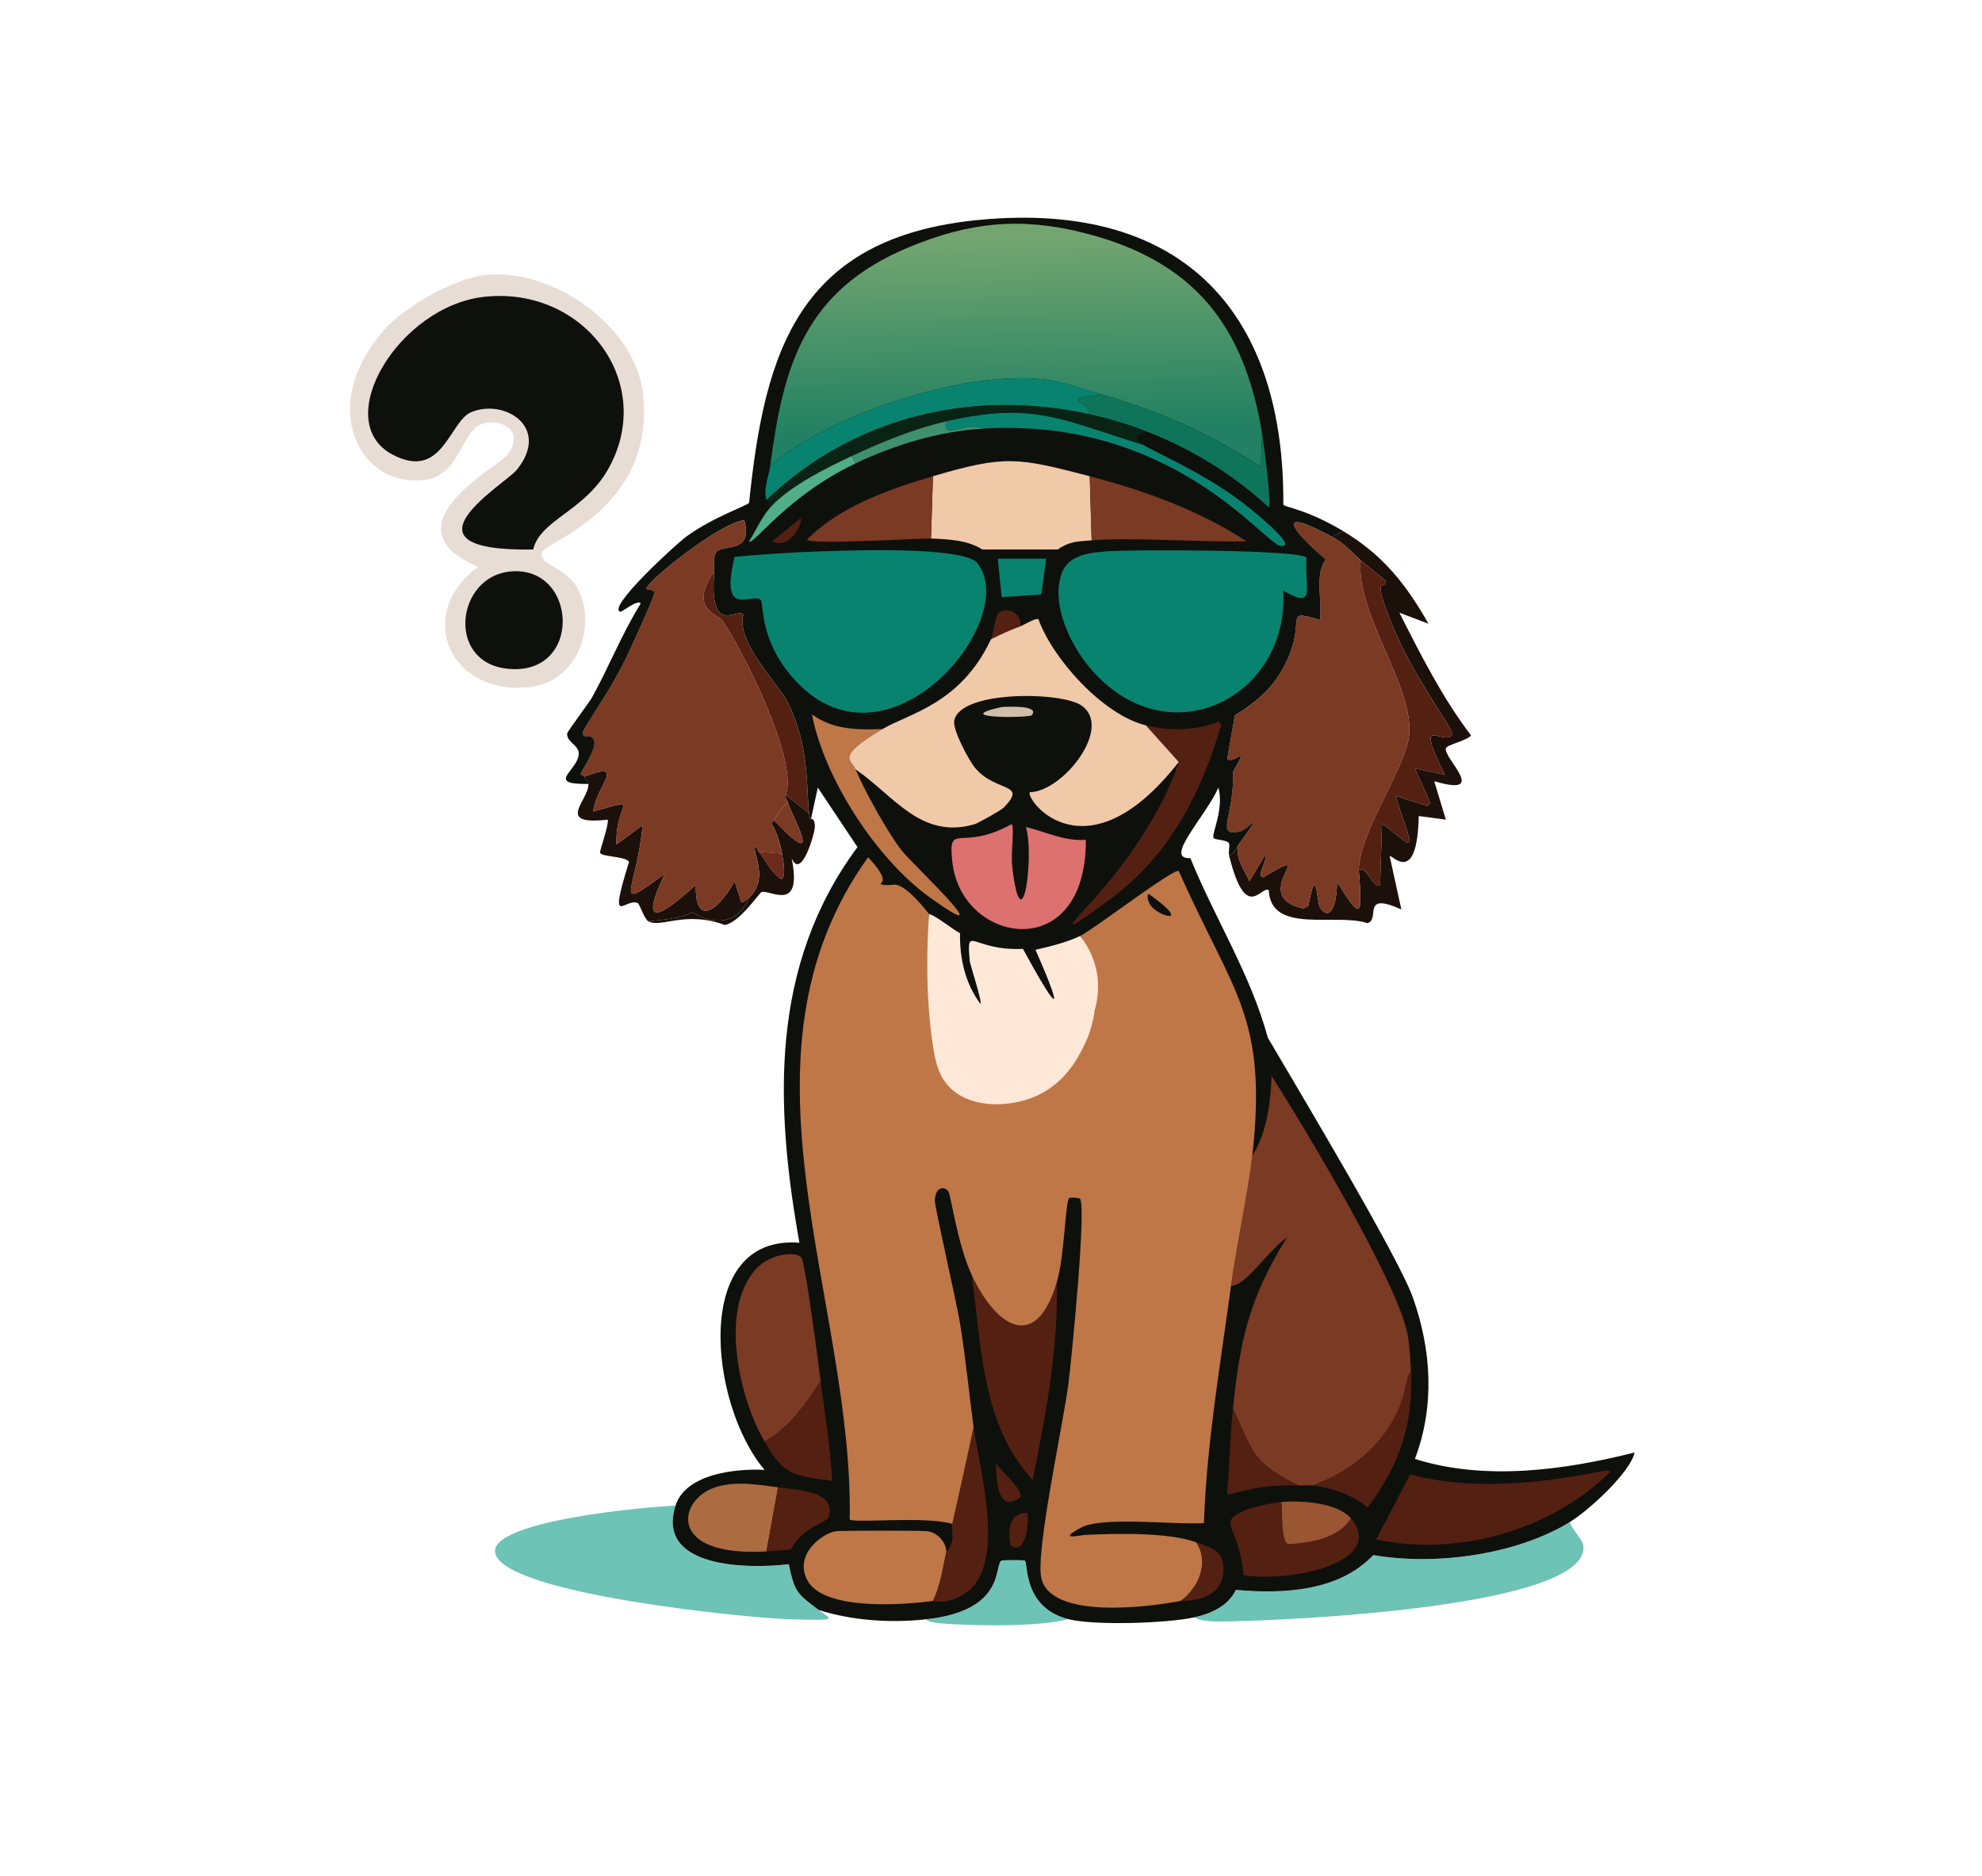 <?xml version="1.0" encoding="UTF-8"?>
<svg id="Andy" xmlns="http://www.w3.org/2000/svg" xmlns:xlink="http://www.w3.org/1999/xlink" viewBox="0 0 1042.71 986.64">
  <defs>
    <linearGradient id="linear-gradient" x1="532.24" y1="125.2" x2="534.39" y2="226.46" gradientUnits="userSpaceOnUse">
      <stop offset="0" stop-color="#73a570"/>
      <stop offset="1" stop-color="#218162"/>
    </linearGradient>
  </defs>
  <g>
    <path d="m355.38,792.01c-10.48,32.91,37.9,33.42,59.57,30.83,3.07,14.62,4.31,15.53,15.78,24.09,6.39,4.77,12.06,5.74-15.78,4.82-22.78-.75-147.51-13.11-154.27-34.2-5.65-17.64,81.6-25.15,94.7-25.53Z" style="fill: #6dc3b6; stroke-width: 0px;"/>
    <path d="m825.82,800.68c1.11,3.64,6.71,9.21,7.13,12.04,4.83,32.71-155.79,39.48-180.74,39.99-7.35.15-18.89,1.08-23.93-1.93,8.84-1.97,17.89-5.98,21.89-14.45,25.11,2.28,54.32.73,72.3-18.31,32.51,5.68,75.18-.11,103.35-17.34Z" style="fill: #6dc3b6; stroke-width: 0px;"/>
    <path d="m562.09,851.75c-15.18,3.63-38.43,3.47-54.48,2.89-6.95-.25-21.31-.85-19.86-2.89,42-4.82,34.94-28.77,39.2-30.83.54-.26,11.72-.33,12.22,0,1.75,1.17-1.18,24.71,22.91,30.83Z" style="fill: #6dc3b6; stroke-width: 0px;"/>
  </g>
  <g>
    <path d="m256.1,144.53c35.38-3.19,77.49,27.17,81.97,61.18,8.09,61.4-51.69,79.67-52.95,84.79-1.73,7.05,11.93,7.37,18.33,18.31,11.18,19.11.74,49.4-23.93,52.51-42.93,5.41-61.93-38.39-28-63.11-49.76-21.22,10.71-52.89,15.27-58.77,9.3-12-1.35-18.89-11.71-16.86-12.76,2.5-12.13,27.3-31.57,29.87-34.57,4.57-57.13-39.16-20.87-79.49,10.72-11.92,37.11-26.95,53.46-28.42Z" style="fill: #e8ddd4; stroke-width: 0px;"/>
    <path d="m255.08,156.09c52.78-5.51,90.57,45.89,64.66,91.05-12.57,21.9-35.72,26.44-39.2,41.91-75.22,1.24-14.68-34.46-8.66-41.91,18.11-22.4-6.52-37.62-23.93-30.35-11.7,4.88-15.11,36.56-41.75,22.16-32.62-17.63,3.69-78.15,48.88-82.86Z" style="fill: #0e100c; stroke-width: 0px;"/>
    <path d="m268.31,300.62c36.03-3.58,38.61,56.11-2.04,51.07-31.58-3.92-26.1-48.27,2.04-51.07Z" style="fill: #0e100c; stroke-width: 0px;"/>
  </g>
  <g>
    <g>
      <g>
        <path d="m706.68,279.42c20.89,12.46,33.3,28.27,44.8,48.66l-15.27-5.78c11.26,22.21,22.44,44.47,37.68,64.56-1.83,2.62-12.76,4.94-13.24,6.74-1.39,5.28,23.21,25.97-6.11,17.34l6.11,20.23-14.26-1.93c-.83,37.79-14.56,19.58-15.27,21.2l6.11,27.94c-21.48-9.61-10.78,5.12-17.82,7.23-16.62-5.59-50.81,6.1-51.93-17.34-3.97-2.74-11.99,17.76-20.87-18.31,3.12-.86,3.37-3.37,5.09-5.78-2.25,6.76,2.79,13.09,5.6,19.27q4.07-6.74,8.15-13.49c2.4.77-4.85,10.58-1.02,11.56,32.34-19.25-9.18,9.92,21.38,16.38l2.55-1.45c4.29-23.76,4.34-1.54,6.11.96,7.2,10.18,9.63-9.83,8.66-13.97,13.35,21.64,13.66,18.81,11.71-5.78,4.25-2.74,6.95,9.32,11.2,8.19q.51-16.38,1.02-32.76c19.66,15.32,16.66,15.89,7.13-14.45q8.4,2.65,16.8,5.3l1.53-1.45q-4.07-9.15-8.15-18.31,7.89,1.69,15.78,3.37c-16.53-32.99-1.2-15.34,3.56-20.72,2.24-2.53-19.39-28.59-31.57-58.77-11.2-27.76-2.61-17.25-3.05-22.16-.08-.83-11.5-9.5-13.24-11.08-5.43-4.93-8.01-8.55-15.27-12.53l6.11-2.89Z" style="fill: #1c100a; stroke-width: 0px;"/>
        <path d="m700.57,282.31c7.26,3.97,9.85,7.6,15.27,12.53-2.82,27.73,28.22,66.61,25.46,92.02-1.9,17.4-26.21,50.84-26.48,70.82,1.95,24.59,1.64,27.42-11.71,5.78.98,4.14-1.46,24.15-8.66,13.97-1.77-2.51-1.82-24.72-6.11-.96l-2.55,1.45c-30.57-6.46,10.95-35.63-21.38-16.38-3.84-.98,3.42-10.8,1.02-11.56q-4.07,6.74-8.15,13.49c-2.82-6.18-7.85-12.51-5.6-19.27,14.82-20.77,5.28-7.8.51-6.74-13.25,2.95-2.6-8.34-3.56-31.31,8.97-15.9,1.31-3.98-3.05-6.74l4.07-23.12c9.69-5.77,18.87-13.4,24.44-23.12,15.54-27.12-1.21-33.31,20.37-26.98,1.15-10.4-2.87-24.55,3.05-31.8-22.4-19.2-23.46-26.55,3.05-12.04Z" style="fill: #7b3a23; stroke-width: 0px;"/>
        <path d="m714.83,457.67c.27-19.98,24.58-53.42,26.48-70.82,2.77-25.4-28.28-64.29-25.46-92.02,1.74,1.58,13.16,10.25,13.24,11.08.45,4.91-8.14-5.6,3.05,22.16,12.17,30.18,33.8,56.25,31.57,58.77-4.76,5.38-20.09-12.27-3.56,20.72q-7.89-1.69-15.78-3.37,4.07,9.15,8.15,18.31l-1.53,1.45q-8.4-2.65-16.8-5.3c9.54,30.35,12.53,29.77-7.13,14.45q-.51,16.38-1.02,32.76c-4.26,1.13-6.95-10.93-11.2-8.19Z" style="fill: #542012; stroke-width: 0px;"/>
      </g>
      <g>
        <path d="m394.07,472.12c-4.82,12.34-16.53,15.93-30.04,7.71-6.54,3.62-15.24,3.89-22.91,4.82-2.13-1.18-4.68-9.24-5.6-9.64-6.76-2.9-15.81,14.39-4.58-21.68-2.2-3.13-14.43-2.42-15.27-4.82-.3-.84,4.69-14.46,4.07-17.34-28.19,3.13-9.9-10.11-10.18-18.79-.1-2.9-1.63-.81-2.04-3.85,22.64-8.83,6.01,5.21,4.58,18.31,26.73-6.98,11.58-6.13,12.22,17.34q6.87-5.06,13.75-10.12c-3.08,34.76-17.09,46.8,11.71,25.53-13.95,29.14-2.57,23.26,16.29,5.78-.52,24.28,13.3,11.63,20.37-1.93q1.78,5.54,3.56,11.08c.17.81,2.8-1.23,4.07-2.41Z" style="fill: #1c100a; stroke-width: 0px;"/>
        <path d="m425.64,427.8c.59,4.98,1,2.66,1.02,2.89.02.19,1.68-.5,2.04,3.37.36,3.81-7.3,29.36-12.22,17.34,5.79,28.96-11.11,16.58-15.78,17.83-1.3.35-11.36,15.87-19.35,17.34-20.78-7.73-33.62,1.74-40.22-1.93,7.68-.93,16.37-1.2,22.91-4.82,13.51,8.23,25.22,4.64,30.04-7.71,11.37-10.5.39-25.5,3.56-26.98.65.83.84,2.08,1.53,2.89,3.6,4.25,6.16,10.55,11.71,14.45,3.15-.41.85-11.29.51-13.49-.68-4.37-2.64-11.11-5.09-14.93-.43-2.82.99-2.28,1.02-2.41,27.57,28.84,8.87-3.14,7.13-9.64-.26-.98-1.5-1.61-1.02-3.85l12.22,9.64Z" style="fill: #1c100a; stroke-width: 0px;"/>
        <path d="m375.74,300.62c-13.95,19.71,2.3,22.97,4.07,25.53,10.35,14.96,40.12,72.94,33.6,92.02-.49,2.24.76,2.88,1.02,3.85-2.17,1.69-6.62,7.65-7.13,9.64-.03.13-1.45-.41-1.02,2.41,2.45,3.83,4.41,10.57,5.09,14.93q-6.11-.48-12.22-.96c-.68-.81-.88-2.06-1.53-2.89-3.18,1.48,7.8,16.48-3.56,26.98-1.28,1.18-3.9,3.22-4.07,2.41q-1.78-5.54-3.56-11.08c-7.07,13.55-20.88,26.2-20.37,1.93-18.87,17.48-30.24,23.36-16.29-5.78-28.8,21.27-14.79,9.22-11.71-25.53q-6.87,5.06-13.75,10.12c-.64-23.47,14.51-24.32-12.22-17.34,1.43-13.09,18.06-27.13-4.58-18.31-.02-.12-2.04-.77-2.04-1.45.01-.99,8.5-12.86,7.13-17.34-1.33-4.33-5.57-.79-6.11-3.85-.44-2.53,14.82-21.53,25.46-45.29,1.64-3.66,12.66-27.4,12.22-28.91-.51-1.77-3.76-1.19-4.07-1.93-1.22-2.84,38.05-34.65,51.42-36.13,5.07,18.01-11.78,12.65-14.76,16.86-1.78,2.51-.77,7.15-1.02,10.12Z" style="fill: #7b3a23; stroke-width: 0px;"/>
        <path d="m425.64,427.8l-12.22-9.64c6.52-19.08-23.25-77.06-33.6-92.02-1.78-2.57-18.03-5.83-4.07-25.53-2.92,35.06,12.27,18.63,15.27,22.64-3.86,14.85,18.69,36.71,23.42,46.25,11.59,23.39,9.57,44.6,11.2,58.29Z" style="fill: #542012; stroke-width: 0px;"/>
        <path d="m407.31,431.66c.51-1.98,4.96-7.94,7.13-9.64,1.74,6.49,20.45,38.48-7.13,9.64Z" style="fill: #7b3a23; stroke-width: 0px;"/>
        <path d="m411.38,449c.34,2.2,2.64,13.08-.51,13.49-5.55-3.91-8.11-10.2-11.71-14.45q6.11.48,12.22.96Z" style="fill: #6c2a1c; stroke-width: 0px;"/>
      </g>
    </g>
    <g>
      <path d="m706.68,279.42l-6.11,2.89c-26.52-14.51-25.46-7.15-3.05,12.04-5.93,7.25-1.9,21.4-3.05,31.8-21.58-6.33-4.83-.14-20.37,26.98-5.57,9.73-14.75,17.36-24.44,23.12l-4.07,23.12c4.36,2.76,12.02-9.15,3.05,6.74.96,22.97-9.69,34.26,3.56,31.31,4.77-1.06,14.31-14.02-.51,6.74-1.72,2.41-1.97,4.92-5.09,5.78-.42-1.71.48-5.34,0-6.26-1.07-2.07-7.46-1.74-8.15-2.89-1.22-2.06,5.63-15.15,2.55-26.5-7.04,15.66-29.13,37.93-14.76,37.1,12.9,31.8,31.76,61.19,40.73,94.42,16.15,27.57,68.76,115.32,76.37,136.82,9.79,27.65,11.54,57.12,1.02,84.79,36.83,11.68,78.82,5.88,115.57-3.37-2.14,10.36-24.08,30.48-34.11,36.61-28.17,17.23-70.84,23.02-103.35,17.34-17.97,19.03-47.19,20.59-72.3,18.31-4,8.47-13.05,12.48-21.89,14.45-14.12,3.15-52.65,4.4-66.19.96-24.09-6.12-21.16-29.66-22.91-30.83-.5-.33-11.67-.26-12.22,0-4.27,2.06,2.79,26.01-39.2,30.83-18.75,2.15-39.16.83-57.02-4.82-11.47-8.56-12.71-9.47-15.78-24.09-21.67,2.59-70.05,2.07-59.57-30.83,5.33-16.74,31.59-19.58,46.84-18.79-29.21-34.38-38.45-123.95,18.33-119.48-12.88-72.26-15.74-145.69,30.55-208.12q-10.44-15.66-20.87-31.31l-3.56,16.38c-.02-.23-.42,2.09-1.02-2.89-1.63-13.7.39-34.91-11.2-58.29-4.73-9.54-27.28-31.39-23.42-46.25-3-4.01-18.19,12.42-15.27-22.64.25-2.97-.76-7.61,1.02-10.12,2.98-4.21,19.83,1.15,14.76-16.86-13.37,1.48-52.64,33.29-51.42,36.13.32.73,3.56.16,4.07,1.93.44,1.5-10.58,25.25-12.22,28.91-10.63,23.76-25.9,42.76-25.46,45.29.54,3.07,4.78-.48,6.11,3.85,1.38,4.48-7.12,16.35-7.13,17.34,0,.68,2.02,1.33,2.04,1.45.41,3.04,1.94.96,2.04,3.85-23.2.34-5.26-7.11-5.09-15.9.09-4.56-6.52-6.09-6.11-10.6.1-1.14,11.51-16.12,13.24-19.27,8.89-16.18,15.65-33.38,25.46-49.14-1.39-2.41-9.94,4.54-10.69,4.34-7.49-2.01,29.56-35.82,34.62-39.5,14.3-10.42,32.1-16.28,33.09-17.83,8.13-79.71,25.88-139.96,121.68-148.86,109.09-10.14,160.11,51.58,159.36,149.83.76,1.49,11.78,2.17,31.57,13.97Z" style="fill: #0e100c; stroke-width: 0px;"/>
      <g>
        <path d="m573.29,250.51q.51,16.86,1.02,33.72c-6.96.6-11.42.33-17.82,4.82h-39.71c-7.48-4.91-17.94-5.41-26.98-5.78q.51-16.38,1.02-32.76c38.14-11.29,44.76-9.81,82.48,0Z" style="fill: #f0c9a9; stroke-width: 0px;"/>
        <path d="m532.05,433.58c1.94.1-.43,14.87.51,22.64,5.18,42.62,11.74-7.03,7.13-21.2,10.79,2.57,20.06,7.58,31.57,6.74.35,66.21-65.64,55.15-70.26,11.56-2.31-21.79,4.32-4.85,31.06-19.75Z" style="fill: #dc7170; stroke-width: 0px;"/>
        <path d="m620.13,400.82q-8.66-9.64-17.31-19.27c12.2,3,26.59,2.89,38.19-1.93l1.53,1.45c-10.48,35.85-26.87,68.56-58.55,92.02-35.81,26.52-14.05,7.06-1.53-8.19,15.46-18.83,30.4-41.78,37.68-64.07Z" style="fill: #542012; stroke-width: 0px;"/>
        <path d="m574.3,284.24q-.51-16.86-1.02-33.72c29.19,7.59,57.36,17.91,82.48,34.2-22.96.63-61.07-2.23-81.46-.48Z" style="fill: #7b3a23; stroke-width: 0px;"/>
        <path d="m490.81,250.51q-.51,16.38-1.02,32.76c-5.54-.23-64.72,3.54-65.17.48,17.28-17.37,42.62-26.26,66.19-33.24Z" style="fill: #7b3a23; stroke-width: 0px;"/>
        <path d="m464.33,383.48c-25.22,14.88-16.42,16.08-14.26,21.2,4.71,11.16,17.02,33.52,24.44,42.88,5.54,6.99,54.86,53.31,14.76,24.57-28.42-20.38-55.73-62.98-62.11-96.35,11.25,8.17,23.76,8.17,37.17,7.71Z" style="fill: #bf7748; stroke-width: 0px;"/>
        <g>
          <g>
            <path d="m581.94,290.02c10.9-.94,102.94-1.06,105.39,3.37-1.34,15.71,5.8,27.62-12.22,17.34,3.24,56.34-61.1,88.79-101.83,40.47-9.22-10.94-17.63-28.23-16.29-42.39,1.45-15.45,10.7-17.56,24.95-18.79Z" style="fill: #08836f; stroke-width: 0px;"/>
            <path d="m432.26,290.02c14.2-.46,74.89-2.83,81.97,6.26,23.33,29.98-47.88,115.52-96.74,60.7-18.39-20.63-15.53-39.91-17.31-41.43-4.74-4.06-21.68,10.66-13.75-22.64,15.18-1.4,30.6-2.39,45.82-2.89Z" style="fill: #08836f; stroke-width: 0px;"/>
            <path d="m524.92,293.87h25.46q-1.27,9.39-2.55,18.79l-20.87,1.45-2.04-20.23Z" style="fill: #08836f; stroke-width: 0px;"/>
          </g>
          <g>
            <path d="m663.91,227.39q-.25,9.15-.51,18.31c-25.95-17.23-54.74-30.09-85.03-38.54-10.21-2.85-18.78-6.55-30.04-7.71-42.37-4.37-110.55,18.27-143.07,45.29,6.79-52.5,18.09-91.91,72.81-114.66,31.48-13.09,58.28-16.05,91.64-7.71,59.42,14.86,84.77,49.67,94.19,105.02Z" style="fill: url(#linear-gradient); stroke-width: 0px;"/>
            <path d="m578.38,207.16c-1.43,1.76-10.93.3-11.2,3.37-.09,1.02,7.73,3.93,5.09,7.23-62.14-13.5-124.1,2.21-169.03,45.29-1.91-5.65,1.32-12.75,2.04-18.31,32.51-27.01,100.7-49.65,143.07-45.29,11.26,1.16,19.83,4.86,30.04,7.71Z" style="fill: #08836f; stroke-width: 0px;"/>
            <path d="m663.91,227.39c.77,4.54,5.23,38.3,3.56,39.5-18.66-17.36-41.39-31.29-65.68-40.47-9.51-3.59-19.55-6.5-29.53-8.67,2.64-3.29-5.18-6.2-5.09-7.23.27-3.07,9.77-1.61,11.2-3.37,30.29,8.45,59.07,21.31,85.03,38.54q.25-9.15.51-18.31Z" style="fill: #0e745a; stroke-width: 0px;"/>
            <path d="m572.27,217.75c9.98,2.17,20.02,5.08,29.53,8.67.41,3.28-4.28.31-3.05,5.3.14.55,1.87,1.31,3.05,2.41-43.28-13.21-57.52-23.02-103.86-12.53-17.23,3.9-34.07,10.92-49.9,18.31-13.52,6.31-32.96,16.04-42.77,26.98-.48-1.28-1.6-2.58-2.04-3.85,44.93-43.07,106.9-58.79,169.03-45.29Z" style="fill: #092315; stroke-width: 0px;"/>
            <path d="m601.8,234.13c2.18,2.01,30.75,14.15,51.42,29.87,2.8,2.13,31.43,24.63,20.37,23.12-8.65-1.18-56.7-67.62-156.3-61.67-7.47-4.2-22.57,6.7-19.35-3.85,46.34-10.5,60.58-.68,103.86,12.53Z" style="fill: #08836f; stroke-width: 0px;"/>
            <path d="m448.04,239.92l2.04,3.85c-36.41,17.31-54.51,44.05-56,40.95,3.7-5.77,6.56-12.65,11.2-17.83,9.81-10.93,29.25-20.67,42.77-26.98Z" style="fill: #50ae88; stroke-width: 0px;"/>
            <path d="m517.28,225.46c-23.16,1.38-46.52,8.47-67.21,18.31l-2.04-3.85c15.83-7.38,32.67-14.4,49.9-18.31-3.22,10.56,11.88-.34,19.35,3.85Z" style="fill: #3e906f; stroke-width: 0px;"/>
          </g>
        </g>
        <path d="m536.63,329.52c-5.28,1.97-10.26,4.25-15.27,6.74,1.07-2.28,2.18-13.37,4.58-14.45,5.48-2.46,12.21,1.55,10.69,7.71Z" style="fill: #542012; stroke-width: 0px;"/>
        <path d="m526.96,371.92c2.65-.18,20.53-1.15,15.78,4.34-1.18,1.37-44.17,1.88-15.78-4.34Z" style="fill: #d1bea9; stroke-width: 0px;"/>
        <path d="m421.05,272.67c1.98,1.12-5.21,17.19-14.76,12.04q7.38-6.02,14.76-12.04Z" style="fill: #542012; stroke-width: 0px;"/>
        <g>
          <path d="m568.2,492.36c39.66,41.67,46.92,91.41-6.62,125.26-4.52-44.61-46.61-30.43-51.93,6.74-19.99-8.02-35.23-12.65-48.88-29.87-25.83,28.81-17.9-4.93-11.71-22.64,5.51-15.75,34.81-56.12,39.71-91.05,3.54.81,12.14,7.89,16.29,10.12-.21,13.1,2.62,26.2,10.69,37.1,1.29-.4-5.41-20.5-5.6-22.64-1.76-19.86,1.14-4.98,28-6.26,16.15,29.68,23.89,39.98,6.62.48,7.9-1.78,16.12-3.79,23.42-7.23Z" style="fill: #ffe8d7; stroke-width: 0px;"/>
          <path d="m742.32,721.67c-2.62,1.63-2.31,9.82-6.11,18.79-8.14,19.25-25.48,33.97-45.82,40.95-2.31-.25-4.79.09-7.13,0-25.3-12.19-23.88-18-34.62-40.47,3.71-36.1,8.66-58.5,28.51-90.09-10.55,7.51-21.74,25.67-29.53,25.53,2.86-21.24,9.2-50.32,11.2-68.41,7.78-12.4,9.54-27.76,10.18-41.91,18.03,28.08,65.44,107.44,71.28,134.89,1.39,6.54,1.7,14.03,2.04,20.72Z" style="fill: #7b3a23; stroke-width: 0px;"/>
          <path d="m602.82,381.55q8.66,9.64,17.31,19.27c-48.3,61.79-80.34,20.58-78.41,15.9,17.42-.18,44.34-34.32,26.98-45.77-10.89-7.19-63.8-7.82-66.7,8.19-.87,4.79,7.77,21.06,11.2,25.05,10.99,12.78,27.77,7.39,14.76,20.72-1.19,1.22-13.47,8.15-15.27,8.67-28.35,8.2-42.58-15.28-62.62-28.91-2.16-5.12-10.96-6.32,14.26-21.2,13.9-8.2,40.96-13.08,57.02-47.21,5.01-2.5,10-4.77,15.27-6.74,2.42-.91,7.96-4.48,9.67-3.85,7.46,20.79,33.86,50.31,56.51,55.88Z" style="fill: #f0c9a9; stroke-width: 0px;"/>
          <path d="m844.66,773.7c1.1,0,2.18-.27,2.55.48-31.26,30.66-79.28,44.7-123.21,35.65q8.91-17.1,17.82-34.2c46.07,12.14,97.65-1.95,102.85-1.93Z" style="fill: #542012; stroke-width: 0px;"/>
          <path d="m497.93,816.1c-2.09,8.76-2.94,17.73-7.13,26.01-14.94,2.08-57.75,5.48-66.19-11.08-6.84-13.43,7.78-24.2,14.76-25.53,2.4-.46,46.48-.46,48.88,0,5.34,1.03,9.22,5.59,9.67,10.6Z" style="fill: #bf7748; stroke-width: 0px;"/>
          <path d="m555.98,674.46c.83,34.61-5.73,69.98-12.73,104.06-27.22-29.73-26.79-71.02-32.08-107.91,12.38,26.69,33.61,41.74,44.8,3.85Z" style="fill: #542012; stroke-width: 0px;"/>
          <path d="m674.1,790.08c.75,4.68-.38,20.61,3.56,22.16,11.81-.55,26.44-3.06,33.09-13.49,18.31,21.42-27.1,33.87-56.51,29.87-2.05-26.63-15.56-27.66,2.04-34.69,3.5-1.4,13.78-3.54,17.82-3.85Z" style="fill: #542012; stroke-width: 0px;"/>
          <path d="m490.81,842.11c4.19-8.28,5.04-17.25,7.13-26.01.08-.34,1.81-.78,3.05-6.26.51-2.23-.5-5.92,0-8.19,3.75-17.02,7.67-34,11.2-51.07,2.95,21.98,17.99,72.9-4.58,87.68-9.58,6.27-15.91,3.73-16.8,3.85Z" style="fill: #542012; stroke-width: 0px;"/>
          <path d="m690.39,781.41c20.34-6.98,37.68-21.7,45.82-40.95,3.79-8.97,3.49-17.15,6.11-18.79,1.35,27.09-6.13,49.39-22.91,71.3-7.39-6.56-19.09-10.5-29.02-11.56Z" style="fill: #542012; stroke-width: 0px;"/>
          <g>
            <g>
              <path d="m431.75,726.49c-7.94,12.08-16.27,24.31-29.53,31.8-13.24-22.53-23.74-68.65-5.09-90.09,8.15-9.37,21.77-9.92,24.44-6.74,2.16,2.57,9.12,57.04,10.18,65.04Z" style="fill: #7b3a23; stroke-width: 0px;"/>
              <path d="m402.22,758.29c13.26-7.48,21.59-19.72,29.53-31.8,2.32,17.49,4.95,34.9,6.11,52.51-21.87-3.06-25.38-3.26-35.64-20.72Z" style="fill: #542012; stroke-width: 0px;"/>
            </g>
            <g>
              <path d="m409.34,782.37q-3.05,16.86-6.11,33.72c-52.99,3.1-46.46-27.43-26.98-33.72,10.84-3.5,22.23-1.43,33.09,0Z" style="fill: #ac6b41; stroke-width: 0px;"/>
              <path d="m403.24,816.1q3.05-16.86,6.11-33.72c10.19,1.34,31.41,1.96,26.48,15.9-.89,2.51-13.93,5.2-19.86,16.86-4.27.3-8.45.71-12.73.96Z" style="fill: #542012; stroke-width: 0px;"/>
            </g>
          </g>
          <path d="m710.75,798.75c-6.66,10.43-21.29,12.94-33.09,13.49-3.94-1.55-2.81-17.48-3.56-22.16,10.67-.82,29.42.2,36.66,8.67Z" style="fill: #9a5533; stroke-width: 0px;"/>
          <path d="m683.26,781.41c-24.22-.92-36.73,5.91-37.68,4.34,1.22-14.88,1.53-29.95,3.05-44.8,10.74,22.46,9.32,28.28,34.62,40.47Z" style="fill: #542012; stroke-width: 0px;"/>
          <path d="m621.15,842.11c9.75-7.29,15-20.17,8.15-30.83,8.75,3.12,15.27,4.85,14.26,15.9-1.49,16.14-20.89,14.64-22.4,14.93Z" style="fill: #542012; stroke-width: 0px;"/>
          <path d="m523.9,769.85c2.43,3.58,16.45,15.55,12.22,18.31-11.77,7.68-11.73-10.27-12.22-18.31Z" style="fill: #542012; stroke-width: 0px;"/>
          <path d="m540.19,795.86c1.58.27.29,23.01-8.15,17.34-.98-.66-4.17-17.55,8.15-17.34Z" style="fill: #542012; stroke-width: 0px;"/>
          <g>
            <path d="m488.77,480.79c-1.22,17.81-1.87,43.8,2.04,69.37,1.41,9.21,3.31,17.15,10.18,23.12,11.37,9.89,30.25,8.91,42.77,3.85,16.1-6.51,23.16-20.4,26.18-26.34,3.88-7.64,5.34-14.62,5.95-19.33,1.29-4.42,3.42-14.17-.26-25.45-1.98-6.08-5.01-10.65-7.43-13.67,7-3.29,49.21-35.73,51.93-34.2,28.61,64.72,46.85,76.22,38.69,149.83-2,18.09-8.34,47.17-11.2,68.41-5.59,41.49-12.8,82.78-14.26,124.78-14.75,1.1-53.34-3.67-64.66,2.41-13.17,7.08-.42,3.97,2.04,3.85,16.83-.8,43.59-1.48,58.55,3.85,6.86,10.66,1.61,23.54-8.15,30.83-16.21,3.21-68.44,10.05-73.32-12.04-3.1-14.04,11.66-81.66,14.26-102.13,1.57-12.37,9.57-92.69,6.11-97.32-.48-.64-4.97-.76-5.6-.48-2.15.94-2.41,30.09-6.62,44.32-11.2,37.89-32.42,22.83-44.8-3.85-7.41-15.98-10.93-41.93-12.22-43.84-1.93-2.85-6.97-2.77-7.13,4.82-.07,3.48,11.37,53.14,13.24,64.56,2.96,18.04,4.7,36.33,7.13,54.44-3.53,17.07-7.45,34.04-11.2,51.07-13.43-4.35-52.32-.21-53.97-2.41,2.04-115.44-66.24-242.43,9.67-348.31,12.28,13.13,6.05,13.28,6.62,13.97.97,1.19,6.62.48,6.62.48,3.01-.41,8.4,2.28,18.84,15.42Z" style="fill: #bf7748; stroke-width: 0px;"/>
            <path d="m604.34,470.2c24.68,17.71,3.47,11.53.51,5.3-.58-1.22-1.88-4.35-.51-5.3Z" style="fill: #0e100c; stroke-width: 0px;"/>
          </g>
        </g>
      </g>
    </g>
  </g>
</svg>